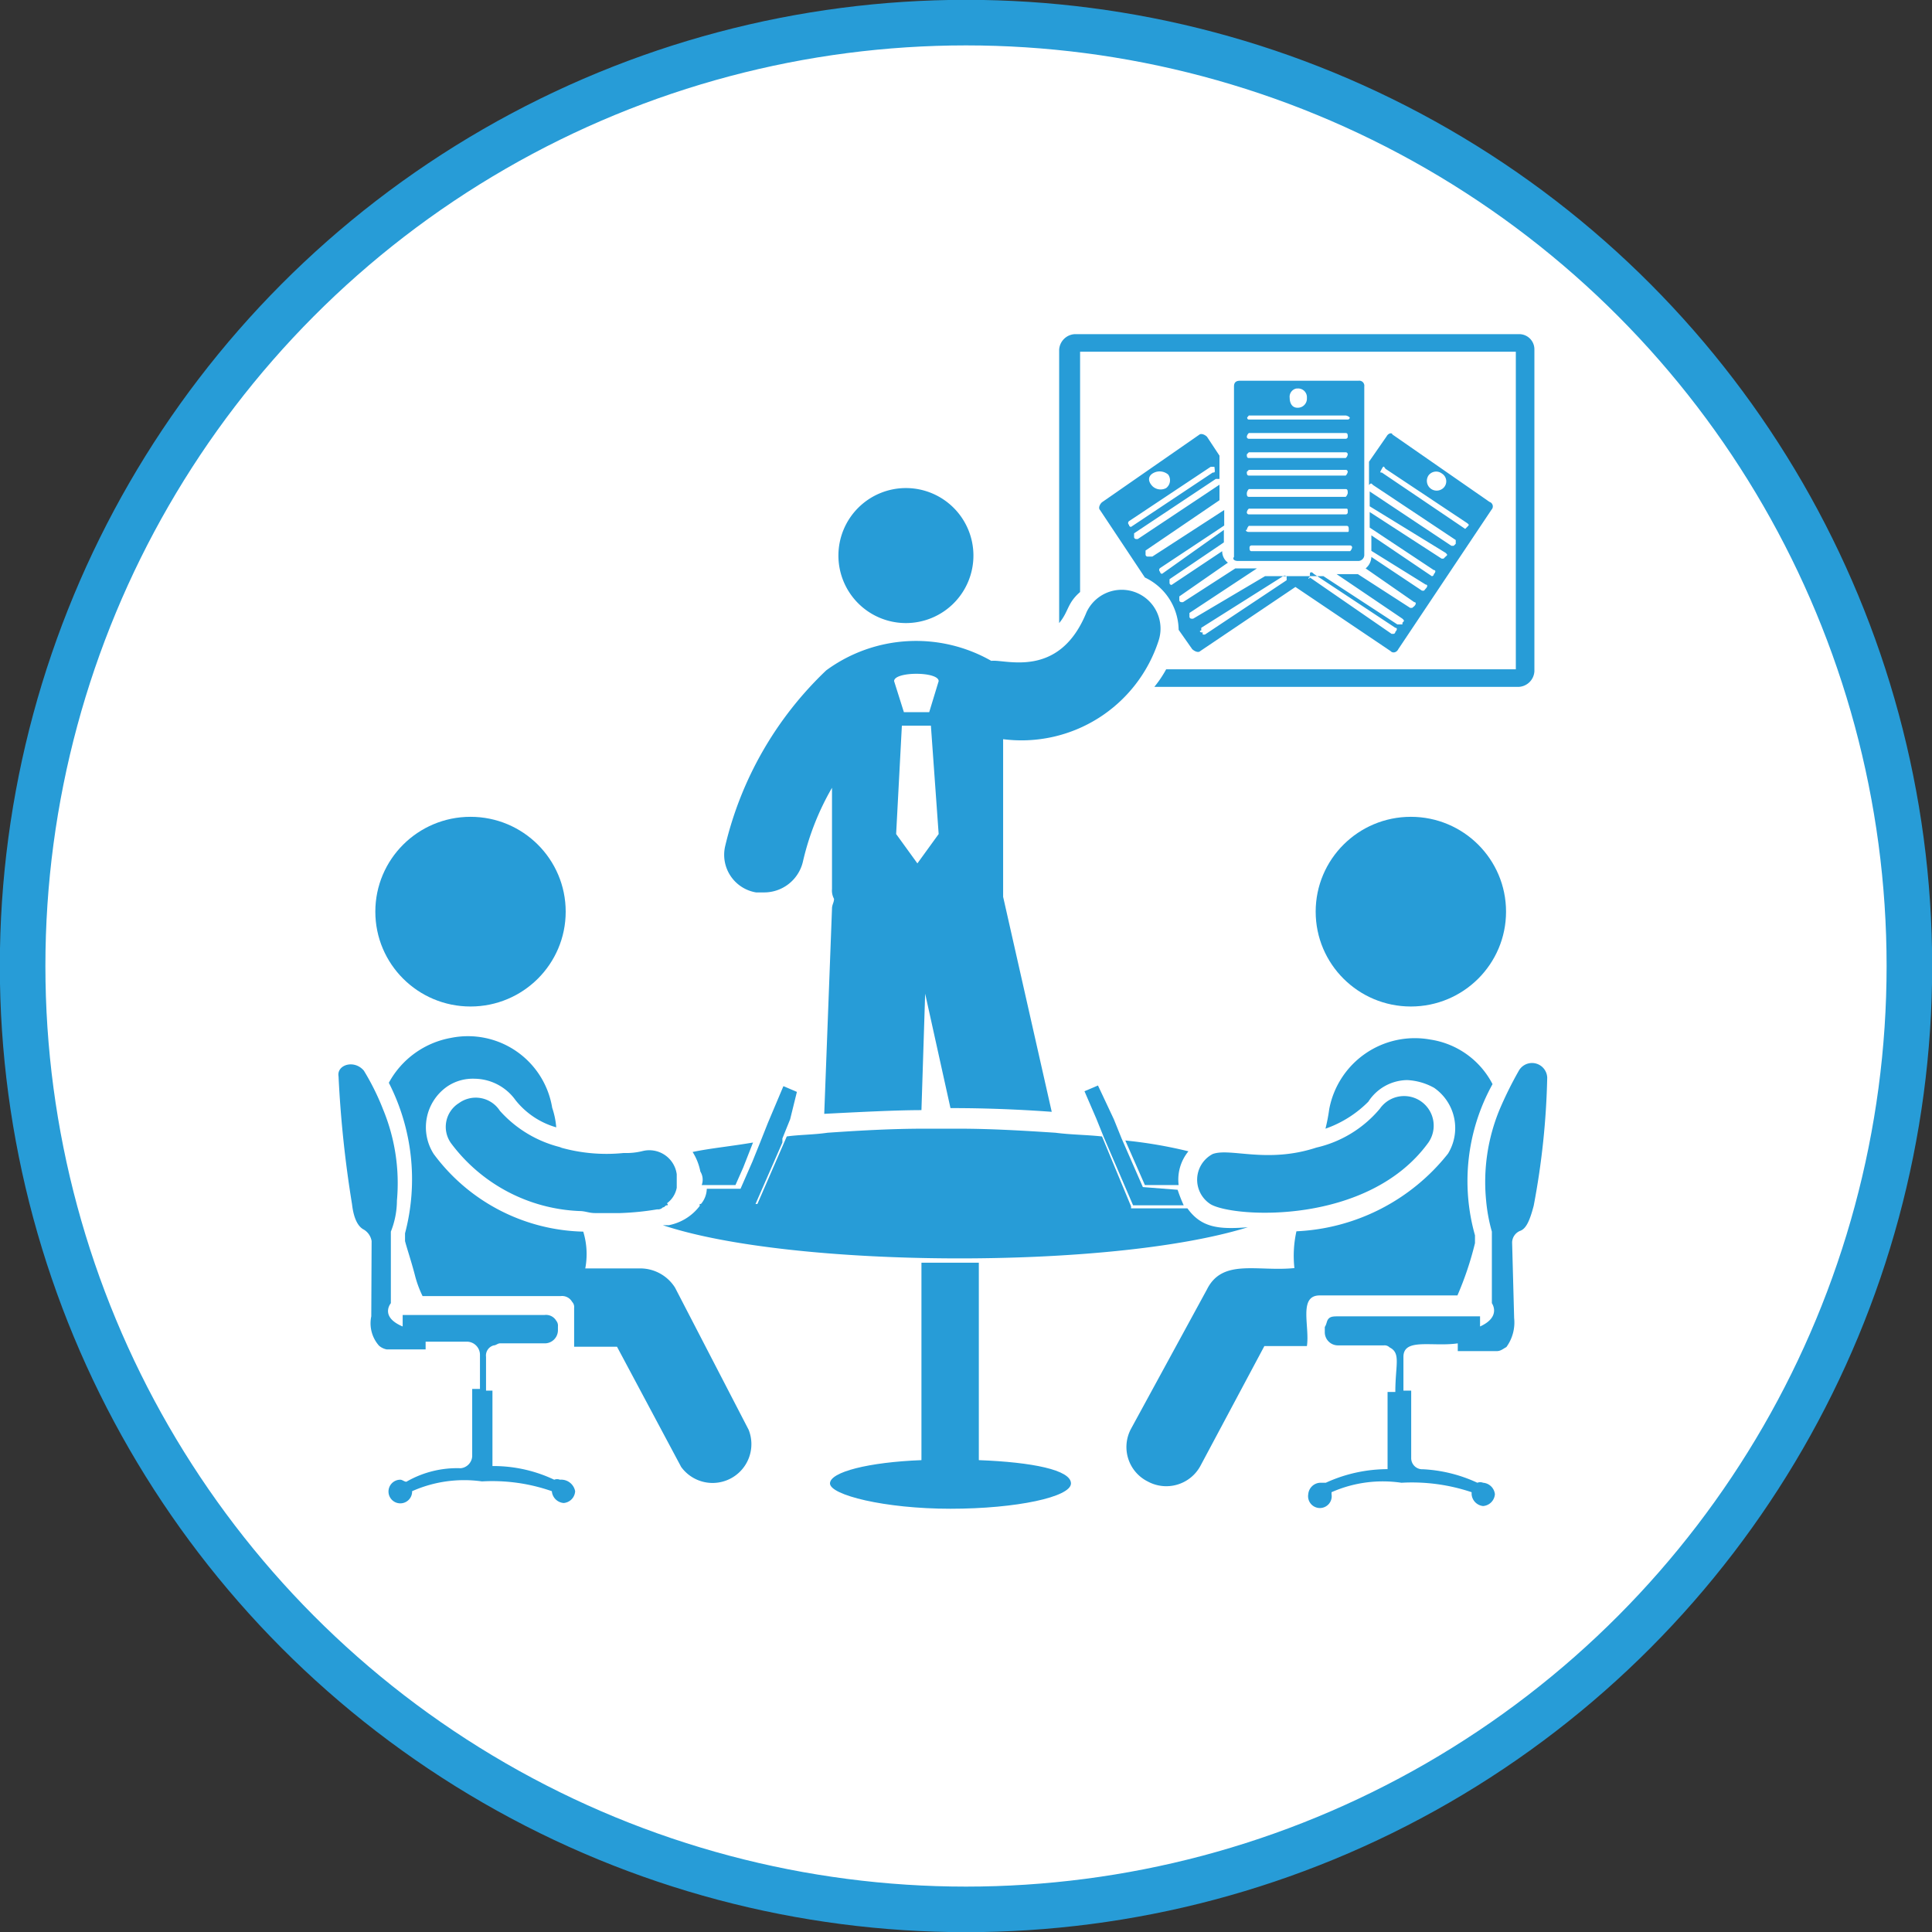 <svg xmlns="http://www.w3.org/2000/svg" viewBox="0 0 57.24 57.24"><rect x="0" y="0" width="57.24" height="57.24" fill="#333333" stroke="none"/><defs><style>.cls-1{fill:#fff;stroke:#279cd7;stroke-miterlimit:10;stroke-width:1.35px;}.cls-2{fill:#279cd7;}</style></defs><g id="Layer_2" data-name="Layer 2"><g id="Layer_1-2" data-name="Layer 1"><circle class="cls-1" cx="28.62" cy="28.62" r="27.95"/><path class="cls-2" d="M26.84,18.46a2,2,0,1,0-2-2A2,2,0,0,0,26.84,18.46Z"/><path class="cls-2" d="M22.4,26.44h.23a1.18,1.18,0,0,0,1.16-.92,7.88,7.88,0,0,1,.86-2.18v3a.51.51,0,0,0,.06.29c0,.11-.06.17-.06.29L24.42,33c1.15-.06,2.19-.11,2.88-.11l.11-3.45.75,3.39c.35,0,1.5,0,3,.11l-1.44-6.37V21.9A4.27,4.27,0,0,0,34.32,19a1.15,1.15,0,0,0-2.13-.86c-.81,2-2.42,1.38-2.82,1.44a4.5,4.5,0,0,0-4.89.28,10.53,10.53,0,0,0-3,5.23A1.13,1.13,0,0,0,22.4,26.44Zm5.41-6.26-.28.92h-.75l-.29-.92C26.49,19.89,27.81,19.89,27.81,20.18ZM26.72,21.5h.86l.23,3.21h0l-.63.87-.63-.87h0Z"/><path class="cls-2" d="M39.1,38.38h4.08a9.55,9.55,0,0,0,.52-1.55V36.6a5.92,5.92,0,0,1,.52-4.48,2.49,2.49,0,0,0-1.84-1.32,2.58,2.58,0,0,0-3,2.07,5.28,5.28,0,0,1-.11.57,3.34,3.34,0,0,0,1.27-.8A1.39,1.39,0,0,1,41.69,32a1.81,1.81,0,0,1,.8.23,1.45,1.45,0,0,1,.41,1.95,6.08,6.08,0,0,1-4.49,2.3,3.32,3.32,0,0,0-.06,1.09c-1.1.11-2.13-.29-2.59.63l-2.25,4.13A1.14,1.14,0,0,0,34,43.89a1.15,1.15,0,0,0,1.56-.45l1.9-3.56h1.26C38.81,39.3,38.46,38.38,39.1,38.38Z"/><path class="cls-2" d="M20.79,35.11h1l.23-.52.29-.74c-.64.11-1.27.17-1.79.28a1.68,1.68,0,0,1,.23.58A.46.46,0,0,1,20.79,35.11Z"/><path class="cls-2" d="M33.34,33.79l.58,1.32h1a1.32,1.32,0,0,1,.29-1A13.45,13.45,0,0,0,33.34,33.79Z"/><path class="cls-2" d="M35.18,35.8H33.51v-.06l-.86-2.07c-.46-.05-.92-.05-1.38-.11-.92-.06-1.9-.12-2.88-.12h-1c-1,0-2,.06-2.87.12-.41.06-.87.06-1.21.11h0l-.87,2H20.73v.06a1.51,1.51,0,0,1-.92.57h-.17c3.8,1.27,13.24,1.33,17.33.06C36.1,36.43,35.59,36.37,35.18,35.8Z"/><path class="cls-2" d="M29,43.26V37.41H27.3v5.85c-1.56.06-2.71.35-2.71.69s1.61.75,3.57.75,3.57-.35,3.57-.75S30.58,43.32,29,43.26Z"/><ellipse class="cls-2" cx="41.8" cy="27.01" rx="2.82" ry="2.81"/><path class="cls-2" d="M45,31.72a11.21,11.21,0,0,0-.57,1.15h0a5.61,5.61,0,0,0-.4,2.7,5,5,0,0,0,.17.92v2.12s.29.4-.35.69h0V39h-4.2c-.17,0-.29,0-.34.17s-.06.11-.06.17v.12a.39.39,0,0,0,.4.4H41a.21.21,0,0,1,.17.06c.34.17.17.51.17,1.32h-.23v2.29h.17a4.4,4.4,0,0,0-2,.4c-.06,0-.12,0-.17,0a.37.37,0,0,0-.35.34.35.35,0,1,0,.69,0v-.06a3.76,3.76,0,0,1,2.07-.28v0a5.55,5.55,0,0,1,2.08.28v.06a.38.38,0,0,0,.34.35.38.38,0,0,0,.35-.35.38.38,0,0,0-.35-.34.23.23,0,0,0-.17,0,4.33,4.33,0,0,0-1.61-.4.33.33,0,0,1-.35-.34V41.2h-.23v-1c0-.57.86-.29,1.61-.4v.23h1.15c.12,0,.18-.06.29-.12a1.24,1.24,0,0,0,.23-.86l-.06-2.24a.38.38,0,0,1,.23-.34c.18-.06.29-.29.41-.75a22.81,22.81,0,0,0,.4-3.79A.45.45,0,0,0,45,31.72Z"/><path class="cls-2" d="M33.86,35.17l-.63-1.44L33,33.16l-.47-1-.4.17.35.81.23.57.86,2h1.5a4.45,4.45,0,0,1-.18-.46Z"/><path class="cls-2" d="M35.93,34.19h0a.86.86,0,0,0-.06,1.49c.69.4,4.67.63,6.45-1.83a.87.87,0,1,0-1.44-1A3.46,3.46,0,0,1,39,34C37.54,34.48,36.45,34,35.93,34.19Z"/><path class="cls-2" d="M20,38.15a1.22,1.22,0,0,0-1-.57H17.34a2.27,2.27,0,0,0-.06-1.09,5.67,5.67,0,0,1-4.43-2.3,1.47,1.47,0,0,1,.4-2,1.35,1.35,0,0,1,.81-.23,1.51,1.51,0,0,1,1.21.63,2.37,2.37,0,0,0,1.21.81,2.4,2.4,0,0,0-.12-.58,2.53,2.53,0,0,0-3-2.07,2.62,2.62,0,0,0-1.84,1.33A6.28,6.28,0,0,1,12,36.54v.23c.06.23.18.58.29,1a3.2,3.2,0,0,0,.23.63h4.09a.34.34,0,0,1,.34.17.22.22,0,0,1,.06.18v1.15h1.27l1.9,3.56a1.15,1.15,0,0,0,2-1.1Z"/><ellipse class="cls-2" cx="13.94" cy="27.01" rx="2.82" ry="2.81"/><path class="cls-2" d="M16.59,43.84a.23.23,0,0,0-.17,0,4.2,4.2,0,0,0-2-.4h.17V41.2H14.4v-1a.31.31,0,0,1,.23-.34c.06,0,.12-.06.18-.06h1.32a.39.39,0,0,0,.4-.4V39.3a.23.23,0,0,0-.05-.17.35.35,0,0,0-.35-.17h-4.2v.34h0c-.69-.29-.35-.69-.35-.69V36.49a2.51,2.51,0,0,0,.18-.92,5.72,5.72,0,0,0-.41-2.7,7.23,7.23,0,0,0-.57-1.15c-.29-.34-.81-.17-.75.17a33.45,33.45,0,0,0,.4,3.79c.06.52.23.69.35.75a.49.49,0,0,1,.23.34L11,39a1,1,0,0,0,.23.87.49.49,0,0,0,.23.11h1.15v-.23h1.21a.39.39,0,0,1,.4.4v1h-.23v2a.38.38,0,0,1-.34.35,3,3,0,0,0-1.61.4c-.06,0-.12-.06-.18-.06a.35.35,0,1,0,.35.34v0a3.79,3.79,0,0,1,2.07-.29v0a5.35,5.35,0,0,1,2.07.29v0a.38.38,0,0,0,.35.35.37.37,0,0,0,.34-.35A.42.42,0,0,0,16.59,43.84Z"/><path class="cls-2" d="M23.61,32.35l-.4-.17-.46,1.09-.23.58-.23.57-.35.8h-1a.72.72,0,0,1-.18.46h1.62l.8-1.83h0v-.12l.23-.57h0Z"/><path class="cls-2" d="M16.65,34a3.54,3.54,0,0,1-1.84-1.09.85.85,0,0,0-1.21-.23.83.83,0,0,0-.23,1.2,5,5,0,0,0,3.8,2c.17,0,.28.06.46.06h.74a8.2,8.2,0,0,0,1.1-.11.2.2,0,0,0,.17-.06c.06,0,.06-.06.12-.06s0-.06,0-.06a.74.74,0,0,0,.29-.46v-.4a.82.82,0,0,0-1-.69,2,2,0,0,1-.57.06h0a5,5,0,0,1-1.9-.17Z"/><path class="cls-2" d="M32,17.54V10.42H44.91v9.41H34.55a3.34,3.34,0,0,1-.35.52H45a.49.49,0,0,0,.46-.46V10.36A.45.45,0,0,0,45,9.9H31.84a.49.49,0,0,0-.46.46v8.1C31.67,18.11,31.61,17.88,32,17.54Z"/><path class="cls-2" d="M35.76,12.94c-.06-.06-.17-.11-.23-.06l-2.88,2c-.06.05-.12.17-.06.23l1.33,2a1.74,1.74,0,0,1,1,1.55l.4.57c.06.06.18.12.24.06l2.82-1.9,2.82,1.9c.05.06.17.06.23-.06l2.76-4.13a.14.14,0,0,0-.06-.23l-2.88-2c0-.05-.11-.05-.17.06l-.52.75v.69c.06-.06.06-.06.12,0L43.13,16s0,0,0,.11l-.06.06H43l-2.42-1.61h0V15l2.25,1.38c.06.06.06.06,0,.11l-.06.06h-.06l-2.13-1.38v.46l1.9,1.26c.06,0,.06.06,0,.12a.06.06,0,0,1-.06.06h0l-1.79-1.21v.46l1.61,1c.06,0,.06.06,0,.12l-.05.06h-.06l-1.5-1a.46.46,0,0,1-.17.34l1.44,1c.06,0,.06.06,0,.12l-.06.05h-.06l-1.55-1h-.63l1.95,1.32c.06.06.06.06,0,.12l0,.05H41.4l-2.19-1.43H37.48l-2.13,1.26H35.3a.06.06,0,0,1-.06-.06v-.11l2-1.32h-.64l-1.55,1H35a.06.06,0,0,1-.06-.06v-.11l1.44-1a.42.42,0,0,1-.17-.34l-1.5,1h0a.06.06,0,0,1-.06-.06v-.11l1.61-1.09V15.7L34.43,17h0a.06.06,0,0,1-.06-.06.07.07,0,0,1,0-.11l1.9-1.26v-.46l-2.13,1.38H34a.06.06,0,0,1-.06-.06v-.12l2.19-1.49v-.46h0l-2.42,1.61h-.05a.06.06,0,0,1-.06-.06v-.11l2.42-1.61h.11v-.69Zm6.56,1.15a.28.28,0,0,1,.4-.06.27.27,0,0,1,.06.41.29.29,0,0,1-.46-.35ZM40.94,14c-.06,0-.06,0,0-.11s.06-.06.11,0l2.42,1.61c.06.05.06.05,0,.11l-.06.06h0Zm-2.13,3c0-.06.06-.06.11,0l2.42,1.6c.06,0,.06.06,0,.12a.06.06,0,0,1-.06.06h-.05l-2.42-1.67C38.75,17.19,38.75,17.13,38.81,17.08Zm-3.22,1.6L38,17.08a.08.08,0,0,1,.12,0v.11L35.7,18.8h-.06a.05.05,0,0,1,0-.06C35.53,18.74,35.53,18.68,35.59,18.68ZM34.2,14a.39.39,0,0,1,.41.06.29.29,0,0,1-.06.4.35.35,0,0,1-.4-.05C34,14.26,34,14.09,34.2,14Zm1.73,0-2.42,1.61h0a.06.06,0,0,1-.06-.06.07.07,0,0,1,0-.11l2.42-1.61h.11C36,14,36,14,35.93,14Z"/><path class="cls-2" d="M36.28,14.38v0Z"/><path class="cls-2" d="M40.59,14.38v0Z"/><path class="cls-2" d="M36.68,16.62h3.57a.18.18,0,0,0,.17-.17v-5a.15.15,0,0,0-.17-.17H36.74c-.12,0-.18.05-.18.17V16.5c-.05.06,0,.12.12.12Zm2.76-.29H37.08c-.06,0-.06-.06-.06-.11a.06.06,0,0,1,.06-.06H40a.06.06,0,0,1,.06.06.21.21,0,0,1-.06.11h-.52Zm-1-4.82a.26.26,0,0,1,.28.28.27.27,0,0,1-.28.29c-.18,0-.23-.17-.23-.29A.25.25,0,0,1,38.41,11.51Zm-1.44.8h2.87a.21.21,0,0,1,.12.06.06.06,0,0,1-.06.06H37c-.05,0-.05-.06-.05-.06S37,12.31,37,12.31Zm0,.52h2.87c.06,0,.06.05.06.11a.06.06,0,0,1-.06.06H37a.06.06,0,0,1-.06-.06A.17.17,0,0,1,37,12.83Zm0,.57h2.87a.06.06,0,0,1,.06.06.17.17,0,0,1-.06.11H37c-.06,0-.06-.05-.06-.11Zm0,.52h2.87a.06.06,0,0,1,.06.06.21.21,0,0,1-.06.11H37c-.06,0-.06-.06-.06-.11Zm0,.57h2.87c.06,0,.06.06.06.12a.21.21,0,0,1-.06.11H37c-.06,0-.06-.06-.06-.11A.21.21,0,0,1,37,14.49Zm2.7.58h.17c.06,0,.06,0,.06.11a.06.06,0,0,1-.06.06H37a.06.06,0,0,1-.06-.06.17.17,0,0,1,.06-.11h2.7Zm-2.76.63a.21.21,0,0,1,.06-.12H39.9c.06,0,.06.06.06.12s0,.06-.06.06H37C36.91,15.76,36.91,15.7,36.91,15.7Z"/></g></g></svg>